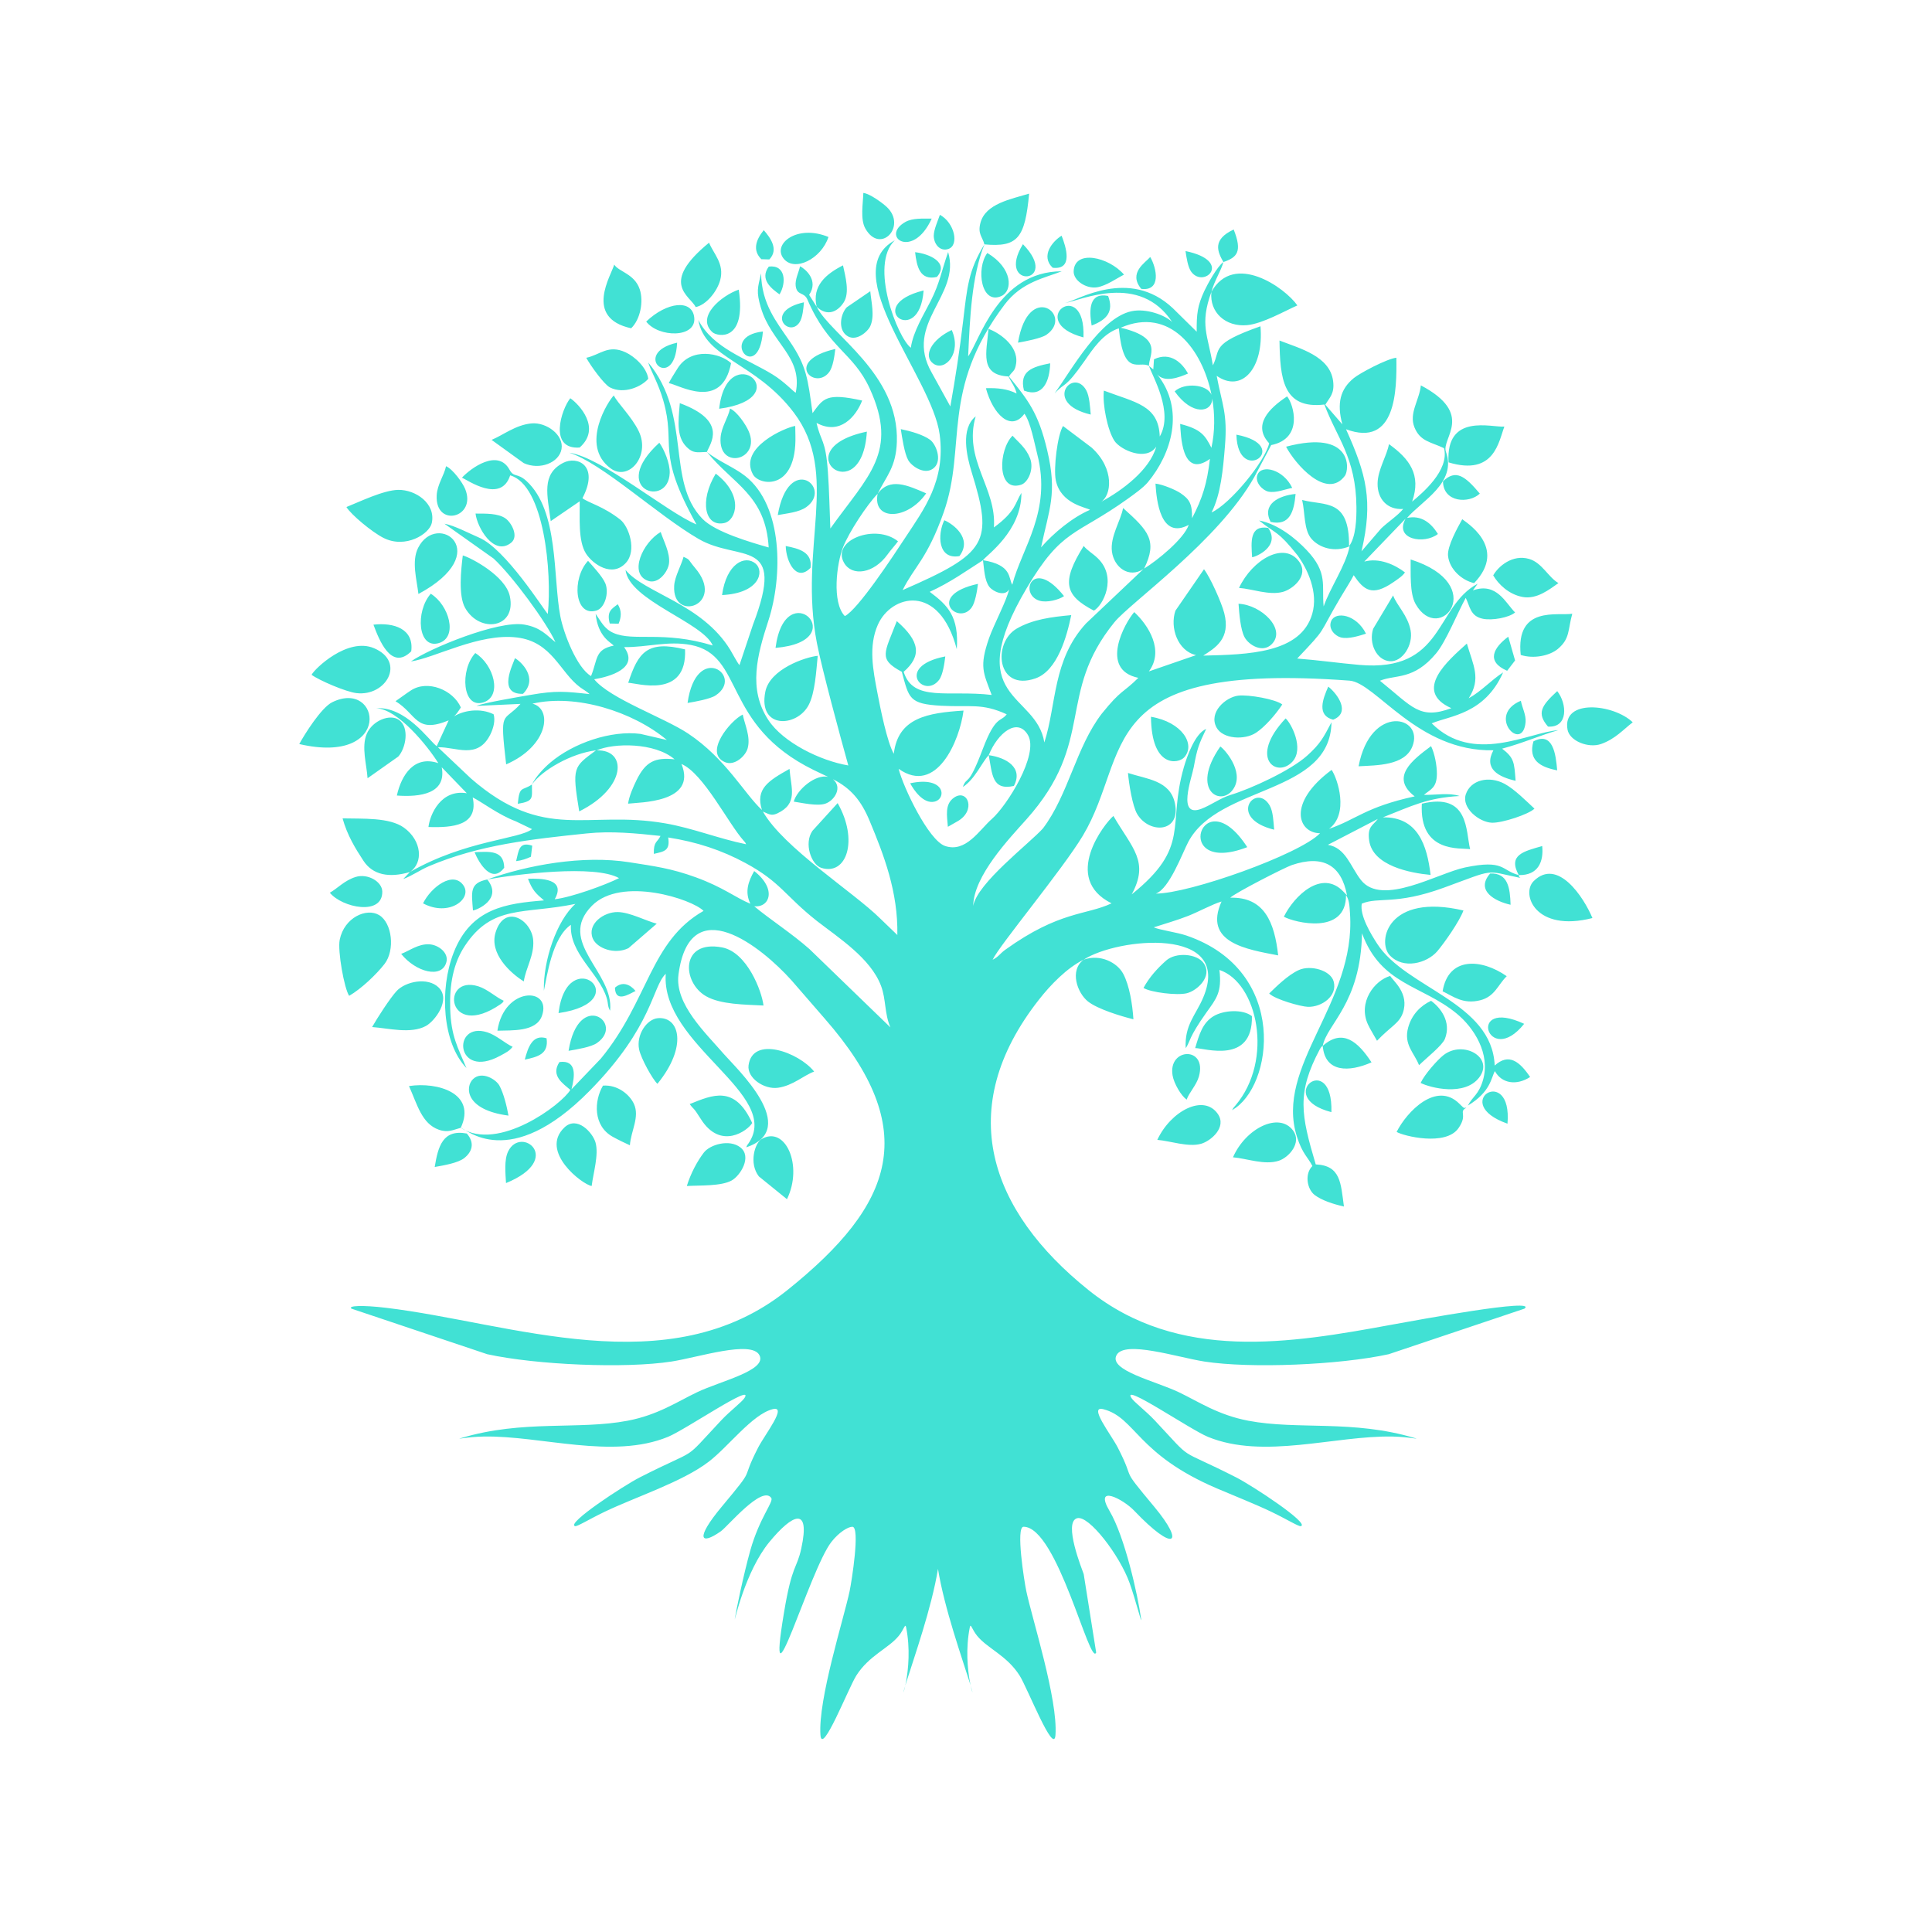 <svg xmlns="http://www.w3.org/2000/svg" fill-rule="evenodd" clip-rule="evenodd" image-rendering="optimizeQuality" shape-rendering="geometricPrecision" text-rendering="geometricPrecision" viewBox="0 0 100000 100000" id="Tree"><path d="M51176 39088c473,-1171 1492,-1966 2032,-1040 582,1002 -1096,3663 -1867,4339 -651,571 -1342,1762 -2421,1402 -859,-286 -2175,-3057 -2407,-3995 1966,1397 3166,-1480 3359,-3014 -1855,118 -3393,368 -3609,2236 -347,-602 -697,-2354 -850,-3162 -224,-1171 -471,-2401 26,-3520 683,-1542 3174,-2197 4084,1269 118,-1689 -458,-2266 -1401,-2970 1071,-487 1909,-1095 2757,-1636 61,454 78,1042 325,1372 187,249 804,535 1026,137 -113,554 -794,1834 -1034,2517 -522,1493 -295,1799 133,2947 -2235,-265 -4063,389 -4555,-1197 948,-829 837,-1580 -356,-2624 -636,1662 -979,1959 260,2624 374,1375 368,1664 2043,1756 1500,83 2090,-151 3386,443 -307,416 -570,31 -1237,1793 -790,2093 -801,1340 -1034,1969 622,-391 1010,-1313 1340,-1646 187,974 161,1847 1303,1592 501,-953 -404,-1471 -1303,-1592zm-10423 27689c-6152,4931 -14326,1677 -20784,913 -1195,-142 -1981,-112 -1776,46l7027 2358c2549,557 7153,750 9544,378 1395,-218 4125,-1114 4542,-331 422,789 -2010,1341 -3222,1919 -1023,487 -2028,1178 -3601,1477 -2556,487 -5410,-65 -8615,897 -314,94 283,-63 1163,-79 2981,-54 6663,1200 9544,16 928,-381 4484,-2826 3961,-2013 -142,220 -738,661 -1211,1164 -2104,2245 -1000,1316 -4197,2940 -855,434 -3839,2396 -3364,2531 110,32 707,-346 1525,-740 1603,-770 4029,-1549 5392,-2593 1020,-781 2252,-2444 3302,-2719 810,-214 -393,1308 -739,1980 -988,1920 -29,837 -1887,3065 -1390,1668 -1104,2018 -47,1274 358,-252 2131,-2400 2609,-1729 142,197 -601,1008 -1084,2720 -346,1226 -755,3208 -802,3552 -28,206 526,-2456 1793,-3993 1202,-1457 2126,-1866 1650,331 -236,1095 -475,792 -895,3318 -980,5873 1317,-2195 2452,-3649 393,-503 864,-785 1085,-785 415,0 -37,2832 -142,3333 -307,1451 -1641,5605 -1509,7451 77,1079 1449,-2440 1855,-3081 659,-1042 1672,-1406 2201,-2060 268,-330 331,-676 378,-439 443,2214 -437,4267 -16,2924 424,-1352 1334,-3917 1665,-5948 329,2035 1239,4593 1663,5948 421,1343 -459,-710 -16,-2924 47,-237 110,109 378,439 529,654 1542,1018 2201,2060 406,641 1778,4160 1855,3081 132,-1846 -1202,-6000 -1509,-7451 -105,-501 -557,-3333 -142,-3333 1750,0 3435,7285 3758,6509l-645 -4057c-74,-222 -1070,-2676 -346,-2893 609,-183 2221,1945 2720,3349 330,928 645,2216 598,1870 -171,-1250 -844,-4257 -1635,-5596 -829,-1403 694,-624 1274,-16 2087,2192 2657,1741 1037,-205 -1858,-2228 -899,-1145 -1887,-3065 -346,-672 -1549,-2194 -739,-1980 1669,438 1717,2328 5881,4103 959,409 1996,817 2813,1209 818,394 1415,772 1525,740 475,-135 -2509,-2097 -3364,-2531 -3197,-1624 -2093,-695 -4197,-2940 -473,-503 -1069,-944 -1211,-1164 -523,-813 3033,1632 3961,2013 2881,1184 6563,-70 9544,-16 880,16 1477,173 1163,79 -3205,-962 -6059,-410 -8615,-897 -1573,-299 -2578,-990 -3601,-1477 -1212,-578 -3644,-1130 -3222,-1919 417,-783 3147,113 4542,331 2391,372 6995,179 9544,-378l7027 -2358c743,-571 -5541,587 -6886,833 -5208,957 -11007,1948 -15674,-1792 -5108,-4093 -7017,-9377 -2565,-15041 598,-763 1438,-1633 2310,-2064 -751,558 -327,1731 228,2167 497,391 1685,755 2348,919 -51,-771 -201,-1738 -528,-2355 -310,-581 -1184,-1037 -2048,-731 1747,-1137 7753,-1751 6188,1961 -381,905 -975,1418 -905,2623 237,-348 139,-540 1070,-1847 507,-712 814,-1041 674,-2205 1973,652 2832,4649 831,7014 -118,139 -84,86 -177,242 2126,-1171 2981,-7207 -2353,-9034 -503,-173 -1358,-282 -1701,-427 594,-194 1189,-359 1788,-594 512,-201 1281,-618 1722,-743 -959,2137 1311,2477 2931,2789 -188,-1702 -709,-3036 -2480,-2986 271,-261 2821,-1565 3187,-1689 1600,-543 2565,-10 2857,1570l-190 -198c-1116,-1170 -2545,218 -3079,1301 542,302 3234,975 3217,-1118 168,246 179,534 207,963 309,4628 -3915,7877 -2747,11543 288,905 575,1061 799,1517 -413,405 -277,1195 115,1496 371,284 978,478 1518,600 -166,-1215 -163,-2122 -1460,-2181 -760,-2571 -998,-3688 219,-5974 98,-156 95,-119 144,-160 114,1394 1371,1363 2525,852 -701,-1072 -1496,-1767 -2525,-852 206,-1120 1966,-2186 2032,-5829 987,2671 3079,2673 4880,4139 918,745 1776,2099 1383,3457 -220,765 -550,858 -780,1320 1184,-709 1206,-1455 1395,-1781 358,651 1129,755 1824,304 -542,-800 -1105,-1257 -1834,-592 -138,-3286 -4590,-3993 -6080,-6300 -329,-508 -911,-1464 -800,-2080 873,-368 1739,89 4239,-823 2736,-998 2071,-899 3979,-508 -127,-74 -63,-100 -93,-148 1021,23 1295,-714 1214,-1503 -949,274 -1789,450 -1214,1503 -913,-239 -731,-824 -2784,-394 -1407,295 -4297,2043 -5385,648 -549,-706 -781,-1665 -1711,-1820l2586 -1341c-251,348 -552,380 -448,1120 184,1302 2105,1679 3178,1778 -177,-1525 -660,-3014 -2467,-2979 1489,-588 2296,-1011 3970,-1105 -558,-183 -1245,-45 -1848,-59 350,-291 663,-363 672,-1068 6,-443 -114,-1069 -301,-1455 -954,710 -2143,1608 -848,2601 -2553,556 -3007,1191 -4435,1682 1044,-772 451,-2585 136,-3052 -2316,1712 -1747,3266 -599,3279 -1048,1093 -6787,3133 -8504,3123 702,-232 1393,-2132 1690,-2687 1582,-2950 7349,-2421 7405,-6179 -415,785 -566,1101 -1258,1725 -857,773 -2921,1720 -3965,2034 -513,154 -1017,531 -1511,718 -1279,487 -502,-1569 -392,-2169 176,-967 268,-1186 641,-1965 -582,238 -1001,1441 -1159,1995 -872,3044 389,4088 -2697,6570 925,-1703 34,-2381 -946,-4060 -441,365 -2700,3225 -96,4523 -1314,621 -2686,381 -5493,2396 -298,214 -337,358 -663,525 326,-721 3620,-4669 4672,-6427 2554,-4272 401,-9016 13801,-8021 1361,102 3526,3691 7448,3604 -524,967 278,1382 1148,1580 -70,-954 -72,-1185 -698,-1664 1062,-279 1995,-700 2906,-956 -1503,101 -4386,1804 -6549,-354 950,-399 2743,-477 3695,-2636 -647,421 -1100,957 -1781,1339 657,-1018 234,-1705 -95,-2832 -966,870 -2813,2447 -803,3345 -1653,609 -2006,-62 -3697,-1421 813,-334 1743,-12 2915,-1424 507,-611 1111,-2110 1526,-2865 221,433 225,950 893,1083 485,97 1353,-62 1662,-328 -485,-477 -951,-1584 -2186,-1142l250 -346c-2230,1189 -1722,4593 -6127,4202 -1068,-94 -2143,-247 -3215,-329 1611,-1702 1026,-1106 2240,-3157 235,-397 505,-809 685,-1157 519,760 938,1132 2052,363 195,-134 488,-323 600,-508 -535,-412 -1347,-769 -2104,-559l2136 -2220c-603,1081 974,1345 1675,791 -364,-584 -866,-984 -1598,-831 772,-894 2585,-1813 2013,-3423 -250,-706 1519,-1947 -1298,-3438 -78,765 -627,1439 -333,2169 295,735 844,756 1533,1082 287,1157 -1150,2344 -1652,2766 485,-1385 -135,-2212 -1199,-2976 -112,619 -576,1311 -589,2029 -16,801 497,1383 1325,1327 -278,342 -796,679 -1139,1008l-1019 1185c614,-2614 255,-3972 -800,-6319 2594,965 2631,-2022 2605,-3702 -496,55 -1883,794 -2197,1049 -709,575 -894,1308 -599,2399l-882 -1017c224,-374 490,-575 404,-1227 -170,-1288 -1714,-1681 -2775,-2094 29,1944 169,3571 2325,3312 621,1693 1637,2735 1657,5309 5,564 -20,1550 -382,2026 24,-2488 -1233,-2079 -2428,-2394 159,678 79,1556 490,2018 414,464 1187,708 1969,378 -203,1002 -1019,2162 -1346,3115 -110,-1078 244,-1737 -884,-2922 -505,-531 -1428,-1334 -2458,-1527 912,736 946,493 2007,1823 496,698 1068,1888 745,3008 -590,2050 -3333,2107 -5643,2163 625,-402 1435,-878 1086,-2209 -146,-556 -721,-1840 -1046,-2262l-1479 2146c-297,867 114,2086 1069,2299l-2444 844c804,-1077 -11,-2380 -757,-3071 -484,551 -1830,2977 212,3403 -796,794 -867,582 -1890,1852 -1338,1740 -1722,4187 -3046,5941 -712,791 -3397,2825 -3611,4011 26,-1566 1870,-3487 2756,-4480 3612,-4045 1527,-6475 4552,-10200 825,-1017 5383,-4215 7239,-7513l876 -1658c1686,-337 1165,-2104 825,-2521 -937,618 -1803,1485 -930,2426 -189,910 -2013,3142 -2981,3582 481,-940 596,-2237 693,-3426 141,-1719 -145,-2141 -427,-3646 1286,902 2452,-371 2266,-2565 -2628,928 -2030,1182 -2464,2024 -249,-1563 -698,-2094 -76,-3803 -108,1070 745,1820 1848,1721 799,-74 1951,-736 2602,-1021 -646,-928 -3288,-2783 -4450,-700 160,-595 503,-1092 622,-1545 718,-245 985,-541 532,-1684 -1128,525 -835,1152 -532,1684 -318,222 -828,1154 -985,1490 -360,775 -404,1196 -398,2116l-1235 -1217c-2263,-2130 -4971,-386 -5580,-268 806,-133 3852,-1594 5547,985 -356,-354 -1348,-726 -2111,-560 -1621,352 -3093,3025 -3979,4261 570,-632 495,-176 1554,-1689 432,-620 951,-1419 1774,-1688 246,2572 1042,1650 1560,1946 175,535 1291,2390 558,3653 -58,-1624 -1263,-1757 -2893,-2375 -81,727 194,2065 546,2599 309,469 1644,1085 2166,300 -334,1208 -1763,2270 -2862,2862 533,-311 741,-1701 -490,-2817l-1474 -1111c-290,468 -497,2200 -374,2805 250,1238 1593,1404 1771,1534 -909,388 -1887,1201 -2533,1943 420,-1995 851,-2780 316,-5032 -461,-1950 -1001,-2602 -1980,-3814 185,-292 315,-240 375,-687 128,-956 -993,-1631 -1432,-1775 -100,1215 -479,2389 1035,2460 130,289 345,530 420,882 -476,-235 -955,-292 -1589,-274 365,1350 1297,2281 1994,1323 316,425 510,1494 662,2088 768,2972 -799,4854 -1291,6761 -210,-340 4,-1024 -1517,-1268 180,-262 1997,-1496 1990,-3484 -334,519 -273,945 -1425,1788 156,-2037 -1601,-3512 -942,-5748 -798,633 -461,2072 -208,2888 1129,3643 808,4192 -3574,6103 605,-1218 1269,-1604 2125,-4022 1214,-3432 -194,-6313 3151,-10753 893,-1186 2097,-1381 2962,-1727 -3327,9 -4271,3653 -4846,4401 91,-1963 176,-4122 841,-5793 1725,158 2100,-320 2315,-2627 -955,288 -2250,522 -2517,1502 -159,587 103,728 202,1125 -829,1357 -893,2213 -1104,3994 -177,1499 -399,2928 -659,4393l-962 -1745c-1474,-2570 1519,-3972 848,-6245 -343,974 -425,1578 -896,2518 -349,694 -913,1581 -1035,2434 -669,-491 -2171,-4284 -828,-5561 -3058,1663 1927,7078 2320,10048 319,2413 -824,3887 -1783,5348 -626,954 -2456,3730 -3125,4055 -680,-703 -425,-2729 -86,-3580 309,-773 1220,-2167 1784,-2750 -278,1413 1532,1382 2513,-23 -971,-420 -1883,-840 -2513,23 443,-906 953,-1370 995,-2688 116,-3534 -3427,-5542 -4151,-6992 561,529 1091,247 1396,-221 328,-501 90,-1354 -33,-1923 -864,440 -1622,1057 -1363,2144l-389 -617c509,-752 -202,-1347 -472,-1478 -62,302 -266,685 -225,1014 68,522 431,295 610,711 1078,2527 2366,2723 3225,4607 1499,3284 -78,4500 -2041,7239 -42,-981 -56,-1967 -127,-2941 -123,-1707 -358,-1508 -587,-2524 1213,660 2044,-332 2361,-1158 -1860,-413 -2009,-111 -2568,653 -245,-1786 -306,-2438 -1186,-3726 -673,-988 -1459,-1935 -1477,-3513 -177,766 -261,931 -12,1778 541,1841 2184,2537 1804,4405 -141,-75 -583,-570 -1197,-946 -1356,-832 -3073,-1346 -3844,-2819 339,2004 2964,2174 4943,4793 2423,3203 229,6934 1196,11935 256,1326 1227,4905 1624,6328 -1447,-244 -3369,-1185 -4137,-2350 -1061,-1608 -578,-3371 1,-5147 743,-2280 771,-5932 -1198,-7483 -586,-461 -1415,-777 -1984,-1247 142,-406 1137,-1591 -1403,-2525 -82,991 -205,1841 478,2382 289,229 550,147 925,143 1355,1677 3039,2228 3197,4944 -939,-267 -2764,-798 -3427,-1481 -1906,-1964 -526,-5327 -2807,-8094 111,397 519,1061 781,1977 676,2355 -419,2584 1716,6406 -1512,-617 -4867,-3460 -6586,-3713 1683,527 4573,3234 6699,4466 2103,1219 4562,-138 2813,4429l-702 2100c-118,-137 -357,-596 -475,-789 -1467,-2402 -4450,-2941 -5421,-4137 177,1579 3999,2708 4513,3910 -2571,-783 -4091,-189 -5135,-648 -481,-212 -645,-590 -926,-990 118,1189 784,1478 939,1643 -988,204 -821,690 -1177,1578 -732,-425 -1416,-2197 -1588,-3087 -393,-2039 -64,-5455 -1751,-7006 -477,-439 -653,-171 -877,-583 -604,-1115 -2007,-87 -2465,406 321,145 2025,1342 2495,-119 1760,498 2170,5029 1948,7173 -200,-195 -2177,-3369 -3571,-3957 -459,-194 -1282,-632 -1778,-712l2543 1802c965,892 2739,3300 3202,4329 -449,-347 -748,-764 -1622,-912 -1354,-228 -4911,1243 -5860,1909 1244,-183 3530,-1478 5487,-1241 1826,219 2220,1800 3270,2577 169,124 349,217 493,354 -1261,-138 -1741,-188 -3039,37 -559,97 -2453,414 -2817,574l2279 -104c-904,1005 -1083,202 -743,3130 2189,-948 2413,-2877 1360,-3142 2256,-522 5198,409 6959,1880l-1371 -316c-1504,-194 -3472,464 -4681,1501 -332,285 -738,718 -933,1120 -526,348 -641,47 -732,998 856,-140 728,-296 732,-998 510,-733 2030,-1615 3316,-1769 -1171,869 -1247,854 -868,3159 2456,-1216 2495,-3214 902,-3156 869,-391 3010,-421 4035,462 -1011,-111 -1493,114 -1963,1061 -173,351 -391,840 -445,1234 576,-77 3586,-33 2763,-2054 1149,493 2427,3098 3235,3988 99,112 29,21 113,167 -1437,-292 -2760,-835 -4192,-1083 -4057,-704 -6234,999 -10050,-2320l-1711 -1618c924,-32 2054,665 2715,-667 162,-326 262,-733 166,-1041 -689,-338 -1562,-217 -2130,155 171,-81 331,-349 435,-508 -404,-912 -1722,-1447 -2587,-879 -279,183 -497,353 -794,556 1111,682 1039,1699 2750,993l-618 1337c-410,-309 -1597,-2066 -3132,-1966 1113,40 2659,1948 3216,2843 -1236,-419 -1905,588 -2147,1676 1211,90 2579,-94 2323,-1463l1297 1344c-1337,-219 -1905,1092 -1985,1748 1272,42 2602,-78 2291,-1531 423,202 1346,907 2229,1236l842 405c-678,528 -3446,575 -6323,2221 715,-484 612,-1635 -306,-2297 -751,-541 -2148,-455 -3178,-481 240,869 661,1558 1082,2197 479,729 1317,899 2402,581l-343 361c445,-160 868,-467 1340,-668 2608,-1105 5289,-1392 8149,-1691 1276,-134 2566,-8 3826,129 -166,347 -362,270 -346,928 561,-124 848,-172 744,-848 1476,229 2771,657 4007,1326 1823,989 2024,1679 3688,2994 1125,873 2782,1927 3322,3361 265,705 170,1421 484,2148l-4187 -4051c-895,-796 -2106,-1580 -2862,-2218 790,83 1194,-881 -1,-1823 -301,535 -501,1072 -197,1694 -770,-316 -1398,-851 -2829,-1371 -1279,-463 -2104,-568 -3431,-777 -2427,-383 -5274,147 -7359,890 -931,188 -810,658 -740,1603 188,-13 1566,-583 740,-1603 1477,-266 5571,-784 6821,-69 -702,353 -2486,1003 -3329,1092 608,-1075 -729,-1082 -1384,-1058 236,615 416,765 828,1119 -1949,158 -3778,391 -4680,2715 -739,1901 -580,4662 666,5960 -444,-1065 -796,-1637 -840,-3064 -39,-1256 157,-2339 750,-3244 1426,-2176 3064,-1633 5730,-2186 -966,862 -1673,2928 -1631,4494 156,-721 423,-2752 1398,-3412 -79,1500 1446,2491 1846,3768 101,319 45,451 183,678 220,-1996 -2795,-3553 -940,-5433 1525,-1545 5208,-333 5777,267 -2773,1579 -2844,4641 -5315,7644l-1519 1588c174,-682 285,-1530 -624,-1409 -470,707 184,1109 563,1442 -437,749 -3729,3225 -5670,1962 828,-1793 -1200,-2386 -2681,-2161 429,955 660,1949 1546,2260 485,172 766,-5 1135,-99 250,27 2495,2331 6680,-1926 3270,-3327 3222,-5372 3929,-6046 -269,3699 6071,6235 4270,8797 -95,136 -12,-11 -104,185 2856,-953 -516,-4088 -1158,-4828 -947,-1095 -2552,-2592 -2349,-4115 587,-4414 4295,-1436 5851,301l1714 1975c5042,5756 3598,9628 -1931,14059zm-8923 -15655c21,800 710,344 1065,171 -285,-348 -681,-513 -1065,-171zm-270 -18849l459 10c131,-319 179,-646 -43,-1007 -335,250 -579,378 -416,997zm-4846 12299c302,-35 551,-127 766,-227l69 -572c-686,-231 -699,247 -835,799zm449 10274c686,-146 1244,-294 1127,-1105 -722,-225 -960,463 -1127,1105zm13186 -39610c359,-591 321,-1549 -557,-1437 -495,666 163,1159 557,1437zm-861 1922c-2366,265 -228,2783 0,0zm-79 -3741l412 11c497,-517 59,-1116 -289,-1516 -408,500 -593,1048 -123,1505zm-4361 4320c-2463,555 -133,2645 0,0zm6563 -2090c-2076,460 -778,1880 -226,1034 158,-243 200,-722 226,-1034zm6764 25844c635,-156 548,-1338 -1265,-949 183,348 687,1090 1265,949zm20627 -4240c916,-359 243,-1318 -251,-1713 -288,649 -606,1490 251,1713zm-9931 -22299c1037,131 809,-1057 464,-1650 -243,289 -1156,818 -464,1650zm5738 13890c198,-17 1487,-566 831,-1519 -969,-153 -882,726 -831,1519zm-8306 -11992c800,-304 1154,-734 852,-1532 -965,-192 -998,671 -852,1532zm-2016 -2991c1085,122 683,-1091 461,-1659 -463,281 -1106,1046 -461,1659zm-29925 30250c234,571 893,1671 1536,804 -19,-918 -747,-836 -1536,-804zm23930 -29774c655,-745 -399,-1203 -1127,-1281 86,735 242,1482 1127,1281zm-6538 15056c103,-802 -578,-995 -1286,-1129 21,798 542,1891 1286,1129zm10993 -16752c-1449,2355 2022,2081 0,0zm11048 9859c74,2710 2988,569 0,0zm-2633 -9503c49,329 121,838 301,1078 664,882 2176,-568 -301,-1078zm16647 21725l411 -535 -353 -1230c-750,561 -1178,1276 -58,1765zm-28457 7795c997,-557 535,-1709 -164,-1236 -509,342 -364,969 -327,1516l491 -280zm29167 -6244c-1813,758 95,2745 245,1102 33,-362 -183,-763 -245,-1102zm-30070 -25153c-99,287 -314,764 -318,1072 -6,421 313,853 763,694 558,-198 318,-1350 -445,-1766zm-425 197c-456,1 -993,-33 -1356,170 -1335,748 372,1995 1356,-170zm-21154 24597c814,-820 -115,-1683 -417,-1845 -70,264 -953,1887 417,1845zm51820 17081c-3037,-1411 -1876,2342 0,0zm-703 -6163c-26,-869 -134,-1657 -1057,-1618 -778,887 261,1444 1057,1618zm-22107 -29366c124,-3225 -3081,-823 0,0zm9685 9549c993,223 1215,-537 1294,-1447 -893,89 -1755,541 -1294,1447zm13605 11360c-282,982 362,1331 1229,1500 -70,-841 -220,-2029 -1229,-1500zm-10457 19191c92,-3266 -3032,-782 0,0zm-15912 -37348c971,381 1330,-478 1356,-1412 -921,182 -1612,395 -1356,1412zm-4073 13760c-2643,516 -1101,2235 -323,1216 196,-256 278,-849 323,-1216zm17957 -8723c-452,-959 -1587,-1235 -1800,-679 -151,397 275,812 566,872 388,80 876,-127 1234,-193zm13239 12355c1059,67 990,-1188 477,-1836 -826,763 -1072,1144 -477,1836zm-25050 -6753c-1624,-2050 -2362,-96 -1273,237 384,117 1006,-48 1273,-237zm-4455 -635c-2744,600 -997,2203 -319,1213 171,-250 275,-830 319,-1213zm5836 -8763c-32,-372 -65,-953 -229,-1252 -675,-1228 -2283,665 229,1252zm-13219 -3395c-2698,621 -1080,2168 -331,1214 210,-266 285,-839 331,-1214zm22714 24883c-36,-392 -49,-946 -239,-1266 -707,-1190 -2218,663 239,1266zm-18145 -27911c-3198,791 -213,3024 0,0zm30222 43127c265,-3134 -3051,-1076 0,0zm-7324 -25362c-501,-1009 -1583,-1170 -1800,-657 -171,404 198,773 499,851 390,101 959,-87 1301,-194zm3986 -7885c9,1100 1350,1165 1906,635 -752,-896 -1241,-1285 -1906,-635zm-25029 3869c701,-930 -357,-1679 -783,-1856 -359,723 -346,2055 783,1856zm-399 -11702c-1046,492 -1505,1351 -945,1744 594,416 1480,-544 945,-1744zm11540 3176c910,1288 1943,1099 1943,369 145,842 140,1725 -42,2552 -329,-662 -560,-971 -1617,-1236 36,492 52,2884 1542,1809 -154,1270 -374,2011 -927,3072 11,-744 -130,-978 -588,-1292 -267,-183 -951,-465 -1304,-499 52,893 266,2913 1721,2135 -251,731 -1638,1852 -2309,2262 705,-1445 228,-1955 -1089,-3134 -123,664 -679,1478 -577,2256 107,803 865,1397 1627,905l-2973 2817c-1732,1891 -1514,4171 -2153,6157 -412,-2607 -4357,-2170 -910,-7994 1835,-3099 2530,-2688 5216,-4611 337,-242 819,-583 1054,-867 1209,-1454 1943,-3751 477,-5584 392,452 1149,156 1601,-40 -285,-513 -888,-1159 -1763,-737l-35 522 -224 -179c-27,-522 815,-1442 -1463,-1977 2555,-1112 4232,1138 4701,3476 -219,-555 -1407,-649 -1908,-182zm-38904 26500c1347,720 2559,-240 2095,-923 -536,-790 -1687,89 -2095,923zm30794 -29021c396,-69 1205,-224 1474,-410 1436,-1001 -939,-2823 -1474,410zm-23782 34701c4127,-600 448,-3702 0,0zm6679 -16052c384,-63 1171,-204 1450,-389 1516,-1001 -999,-2815 -1450,389zm-14303 -2673c153,-1168 -904,-1500 -1956,-1380 285,765 915,2415 1956,1380zm1215 26691c483,-85 1211,-209 1532,-463 393,-312 563,-771 130,-1269 -1247,-232 -1486,668 -1662,1732zm14724 -39246c4159,-549 418,-3731 0,0zm2917 12377c4077,-341 506,-3882 0,0zm-19377 15838c752,939 2113,1312 2342,421 125,-491 -429,-891 -885,-916 -575,-32 -1033,340 -1457,495zm8665 5018c430,-75 1167,-191 1475,-408 1456,-1023 -965,-2781 -1475,408zm11655 -12899c446,69 1219,245 1630,108 480,-160 913,-847 397,-1268 944,475 1468,1120 1898,2150 741,1776 1480,3689 1437,5915l-888 -855c-1375,-1365 -5003,-3656 -6070,-5534 273,104 415,248 742,96 1097,-514 710,-1310 635,-2305 -1101,617 -1775,1035 -1427,2127 -888,-813 -1868,-2657 -3822,-3958 -1230,-820 -4051,-1806 -4861,-2808 804,-135 2356,-570 1547,-1664 1196,14 2257,-338 3454,-112 2794,527 1597,4134 6353,6469 293,144 539,256 752,358 -645,-149 -1600,648 -1777,1281zm10019 -28397c-601,812 -315,2718 738,2224 574,-269 591,-1429 -738,-2224zm-13730 17706c1943,-92 2201,-1230 1737,-1627 -547,-466 -1513,-10 -1737,1627zm24048 26117c126,-370 508,-745 636,-1204 433,-1574 -1614,-1491 -1364,-47 74,429 445,1052 728,1251zm-35230 4319c3027,-1239 774,-3008 110,-1639 -213,439 -139,1129 -110,1639zm14066 -34576c487,-90 1103,-146 1475,-412 1392,-995 -916,-2834 -1475,412zm-15643 -78c77,704 938,2224 1836,1514 419,-330 21,-1045 -284,-1262 -385,-274 -1046,-250 -1552,-252zm8833 -9938c639,835 2603,865 2487,-208 -104,-961 -1418,-815 -2487,208zm11598 -1571l-1213 829c-312,326 -467,1092 -34,1446 488,397 1124,-191 1247,-466 240,-537 52,-1230 0,-1809zm-176 7267c-4358,914 -256,4182 0,0zm19688 21508c-2362,-3657 -3993,1543 0,0zm-26113 -6863c-630,300 -2037,1985 -921,2463 501,214 1069,-324 1175,-713 165,-598 -149,-1224 -254,-1750zm19734 -22770c-788,-918 -2562,-1320 -2606,-175 -18,471 636,916 1208,831 481,-73 1057,-489 1398,-656zm-32104 37584c-390,-169 -831,-594 -1313,-747 -1976,-623 -1651,2841 1142,929 216,-169 72,-58 171,-182zm460 2382c-388,-173 -837,-598 -1315,-750 -1837,-586 -1664,2485 665,1217 310,-169 470,-240 650,-467zm11252 -33034c-100,484 -449,953 -489,1500 -123,1713 2114,1180 1453,-332 -154,-351 -606,-1018 -964,-1168zm-7785 2017c1147,-1004 -37,-2248 -483,-2552 -463,572 -1143,2664 483,2552zm8236 -8173c-883,303 -2236,1411 -1359,2206 243,221 1770,534 1359,-2206zm-4040 12545c-922,532 -1679,2164 -652,2528 534,189 1037,-478 1084,-913 58,-544 -285,-1159 -432,-1615zm12427 -5325c71,445 188,1254 383,1603 181,326 898,824 1355,385 410,-393 81,-1219 -225,-1439 -372,-268 -992,-441 -1513,-549zm-11244 6610c-113,435 -458,1020 -485,1499 -114,1941 2706,981 1080,-927 -379,-446 -232,-411 -595,-572zm17029 -6270c-732,728 -829,2943 441,2539 367,-117 679,-813 468,-1363 -213,-550 -598,-828 -909,-1176zm-29322 1579c-97,473 -455,945 -484,1505 -90,1696 2085,1181 1475,-325 -133,-329 -642,-1029 -991,-1180zm40076 14509c-1611,2308 100,3190 710,2140 513,-883 -506,-2017 -710,-2140zm3381 -1455c-1943,2063 -455,3112 349,2242 630,-682 -70,-2002 -349,-2242zm-40225 20559c-89,-492 -248,-1145 -470,-1554 -176,-325 -916,-772 -1366,-335 -414,401 -420,1593 1836,1889zm18367 -47757c-16,548 -165,1361 101,1836 771,1376 2175,-109 1111,-1110 -202,-191 -870,-691 -1212,-726zm-22389 20745c-807,910 -677,2887 426,2552 991,-302 524,-1963 -426,-2552zm14750 -6216c-853,1403 -575,2771 438,2557 618,-130 1035,-1437 -438,-2557zm-12446 9286c-806,876 -674,2903 421,2552 991,-316 542,-1953 -421,-2552zm18280 -21535c-1621,-673 -2903,357 -2332,1104 562,735 1962,31 2332,-1104zm-8754 10649c-2655,2416 471,3417 537,1565 18,-503 -289,-1219 -537,-1565zm-3690 6113c-856,919 -701,2915 433,2574 434,-131 663,-911 463,-1406 -149,-365 -708,-955 -896,-1168zm29137 8071c25,2683 1420,2433 1720,2102 601,-663 -98,-1827 -1720,-2102zm-42502 9108c641,779 2739,1208 2715,-63 -9,-515 -759,-949 -1384,-752 -581,184 -939,596 -1331,815zm47034 -14957c37,501 97,1330 312,1730 224,417 932,826 1396,372 797,-776 -532,-2053 -1708,-2102zm-38360 22098c745,-26 2009,72 2305,-770 530,-1497 -1956,-1535 -2305,770zm20735 -25330c-1150,-935 -3461,-67 -2796,1109 411,727 1541,571 2259,-435 167,-233 373,-452 537,-674zm-13965 7323c404,-3 3057,874 2942,-1729 -1963,-487 -2428,161 -2942,1729zm41078 6257c-142,2585 2014,2274 2500,2355 -236,-933 -40,-2950 -2500,-2355zm-37582 -25705c545,-110 1108,-807 1266,-1397 228,-847 -345,-1355 -577,-1935 -2576,2110 -1005,2723 -689,3332zm40288 14288c1796,-1871 -516,-3203 -614,-3307 -250,445 -783,1404 -736,1892 67,690 710,1273 1350,1415zm-40601 26965c236,327 156,104 567,760 1036,1661 2452,600 2667,220 -904,-1983 -2050,-1455 -3234,-980zm-5354 -38627c203,376 910,1370 1225,1533 715,368 1628,-29 1984,-447 -77,-580 -701,-1152 -1174,-1370 -905,-418 -1316,132 -2035,284zm43104 36615c395,-385 1207,-1026 1339,-1362 350,-891 -240,-1626 -716,-1971 -538,248 -999,712 -1183,1374 -251,896 312,1313 560,1959zm5263 -21235c669,217 1503,43 1927,-315 629,-531 505,-957 741,-1818 -743,125 -2938,-439 -2668,2133zm-44097 -14067c473,53 2745,1485 3225,-1037 -563,-528 -2066,-840 -2762,261 -157,249 -375,593 -463,776zm-1947 -2841c481,-461 650,-1393 446,-2013 -270,-814 -1096,-911 -1322,-1285 -139,538 -1599,2756 876,3298zm-65 42288c54,-751 519,-1465 209,-2142 -219,-480 -842,-1003 -1603,-946 -463,791 -520,2082 513,2652 294,162 645,330 881,436zm44685 -29498c269,459 801,978 1508,1115 744,145 1407,-393 1869,-716 -530,-306 -848,-1055 -1519,-1251 -861,-250 -1597,385 -1858,852zm-2618 21529c544,255 1052,688 1950,462 758,-192 918,-812 1368,-1245 -1313,-917 -3024,-1023 -3318,783zm-18052 -19706c473,-254 1226,-1711 206,-2705 -275,-266 -532,-394 -732,-641 -1162,1862 -996,2555 526,3346zm5244 22644c472,-3 2988,860 2937,-1653 -477,-379 -1489,-310 -2004,13 -554,347 -725,939 -933,1640zm9412 -379c715,-749 1146,-899 1335,-1436 358,-1016 -508,-1666 -652,-1919 -808,229 -1682,1359 -1154,2507 118,257 308,550 471,848zm3703 -29937c2385,721 2594,-1092 2889,-1853 -643,59 -3044,-719 -2889,1853zm-40985 23877c-570,-151 -1396,-592 -2015,-602 -730,-13 -1604,624 -1295,1369 214,512 1138,848 1847,500l1463 -1267zm-14967 -7528l1589 -1122c392,-430 592,-1497 40,-1895 -462,-333 -1384,30 -1674,726 -282,681 -1,1580 45,2291zm51295 -619c947,-52 2383,-32 2781,-1018 642,-1589 -2159,-2253 -2781,1018zm-10418 19336c668,55 1597,392 2267,203 498,-141 1351,-854 861,-1551 -731,-1042 -2428,-152 -3128,1348zm3917 903c718,60 1643,421 2375,177 518,-171 1203,-933 734,-1565 -724,-975 -2450,-118 -3109,1388zm2748 -36781c469,897 2102,2775 3045,1506 235,-315 415,-2419 -3045,-1506zm-24427 32344c-790,-996 -3189,-1877 -3395,-323 -86,649 803,1265 1530,1160 773,-112 1326,-643 1865,-837zm-969 -32905l-10 -514c-497,75 -2947,1117 -2190,2507 328,601 2268,873 2200,-1993zm-10546 38827c79,-659 380,-1629 197,-2258 -149,-509 -955,-1396 -1610,-770 -1302,1244 935,2959 1413,3028zm-3513 -10589c101,-693 543,-1341 488,-2120 -74,-1063 -1483,-1931 -1949,-414 -335,1093 766,2104 1461,2534zm44995 -19978l-1032 1725c-244,752 176,1627 856,1680 658,52 1227,-841 1081,-1601 -150,-784 -711,-1277 -905,-1804zm908 -1862c12,691 -62,1745 259,2311 1236,2173 3844,-1008 -259,-2311zm-7322 22465c303,307 1637,680 2006,691 705,20 1540,-553 1332,-1313 -158,-580 -1194,-864 -1800,-593 -567,252 -1203,889 -1538,1215zm-30143 9965c683,-41 1774,17 2320,-286 449,-248 1068,-1232 449,-1714 -565,-439 -1570,-148 -1890,272 -340,445 -676,1070 -879,1728zm-1521 -5290c1564,-1916 1153,-3486 31,-3398 -588,45 -1137,870 -979,1622 96,464 701,1555 948,1776zm30102 -25667c692,51 1561,396 2268,206 520,-141 1361,-839 851,-1558 -768,-1082 -2425,-121 -3119,1352zm-42473 314c4002,-2156 965,-4333 -18,-2386 -348,694 -68,1653 18,2386zm62852 6642c-984,-951 -3664,-1236 -3376,375 106,594 1080,979 1739,747 736,-260 1165,-763 1637,-1122zm-25323 13749c373,230 1742,402 2251,272 527,-135 1342,-871 863,-1555 -347,-497 -1443,-578 -1939,-137 -454,403 -871,860 -1175,1420zm-18454 10934c849,-1734 -79,-3839 -1319,-3109 -335,196 -668,1241 -136,1929l1455 1180zm32798 -6017c511,257 2280,702 3029,-279 798,-1043 -831,-1957 -1849,-1157 -309,243 -974,990 -1180,1436zm-15147 -16044c48,553 230,1717 481,2133 626,1037 2269,961 1948,-566 -250,-1187 -1455,-1246 -2429,-1567zm-15028 1560l-1303 1433c-455,651 -62,1757 460,1920 1319,412 1932,-1447 843,-3353zm23014 -5105c-328,-271 -1749,-522 -2281,-457 -642,78 -1547,859 -1123,1647 325,602 1445,665 2044,274 459,-302 1022,-949 1360,-1464zm-40926 -13696l1667 1204c827,376 1829,-19 1953,-729 128,-735 -786,-1394 -1545,-1328 -827,72 -1494,618 -2075,853zm53979 19087c-374,-343 -1024,-1004 -1545,-1284 -810,-435 -1760,-203 -2008,542 -233,701 687,1446 1349,1471 530,21 1919,-439 2204,-729zm-7134 16733c345,211 2540,758 3202,-195 502,-724 -19,-828 408,-1057 -151,-13 -46,107 -365,-209 -1183,-1176 -2711,401 -3245,1461zm10135 -11070c-442,-1062 -1801,-3153 -3046,-1907 -659,660 86,2662 3046,1907zm-50653 -27050c-252,234 -1788,2568 -168,3773 926,690 2076,-635 1459,-1919 -361,-752 -1126,-1490 -1291,-1854zm-12511 32692c860,62 1994,368 2780,-53 460,-247 1313,-1356 666,-1993 -571,-560 -1718,-310 -2174,178 -339,363 -1015,1414 -1272,1868zm-3771 -14648c4891,1133 4214,-3407 1702,-2162 -562,278 -1420,1645 -1702,2162zm8465 -9763c-94,753 -235,2083 118,2712 749,1336 2675,1068 2316,-605 -224,-1044 -1985,-1978 -2434,-2107zm18371 5196c-626,60 -2479,680 -2713,1861 -384,1940 1623,1846 2238,697 339,-633 397,-1775 475,-2558zm-26198 983c381,282 1769,883 2327,948 1533,180 2559,-1616 912,-2322 -1374,-589 -3086,1064 -3239,1374zm1945 16616c630,-364 1415,-1113 1831,-1650 550,-710 400,-2126 -285,-2532 -647,-382 -1799,122 -2035,1281 -116,571 236,2531 489,2901zm-142 -25300c239,393 1323,1299 1927,1602 1144,571 2370,-212 2492,-776 216,-1005 -832,-1727 -1735,-1714 -775,12 -2035,633 -2684,888zm57818 20883c-3922,-914 -4476,1602 -3821,2313 700,757 1936,419 2470,-208 361,-427 1133,-1518 1351,-2105zm-20301 -15288c-1036,95 -2001,223 -2818,695 -1266,727 -1049,3285 967,2579 1138,-398 1627,-2183 1851,-3274zm-15929 20207c-85,-745 -852,-2763 -2144,-3008 -2169,-409 -2084,1809 -830,2526 756,433 2002,431 2974,482zm-11013 -25073l1499 -1025c16,832 -94,2048 329,2709 351,547 1359,1256 2067,471 570,-630 154,-1879 -299,-2235 -879,-691 -1638,-863 -1954,-1106 893,-1709 -279,-2202 -996,-1830 -1140,591 -822,1662 -646,3016z" fill="#41e1d4" class="color000000 svgShape"></path></svg>